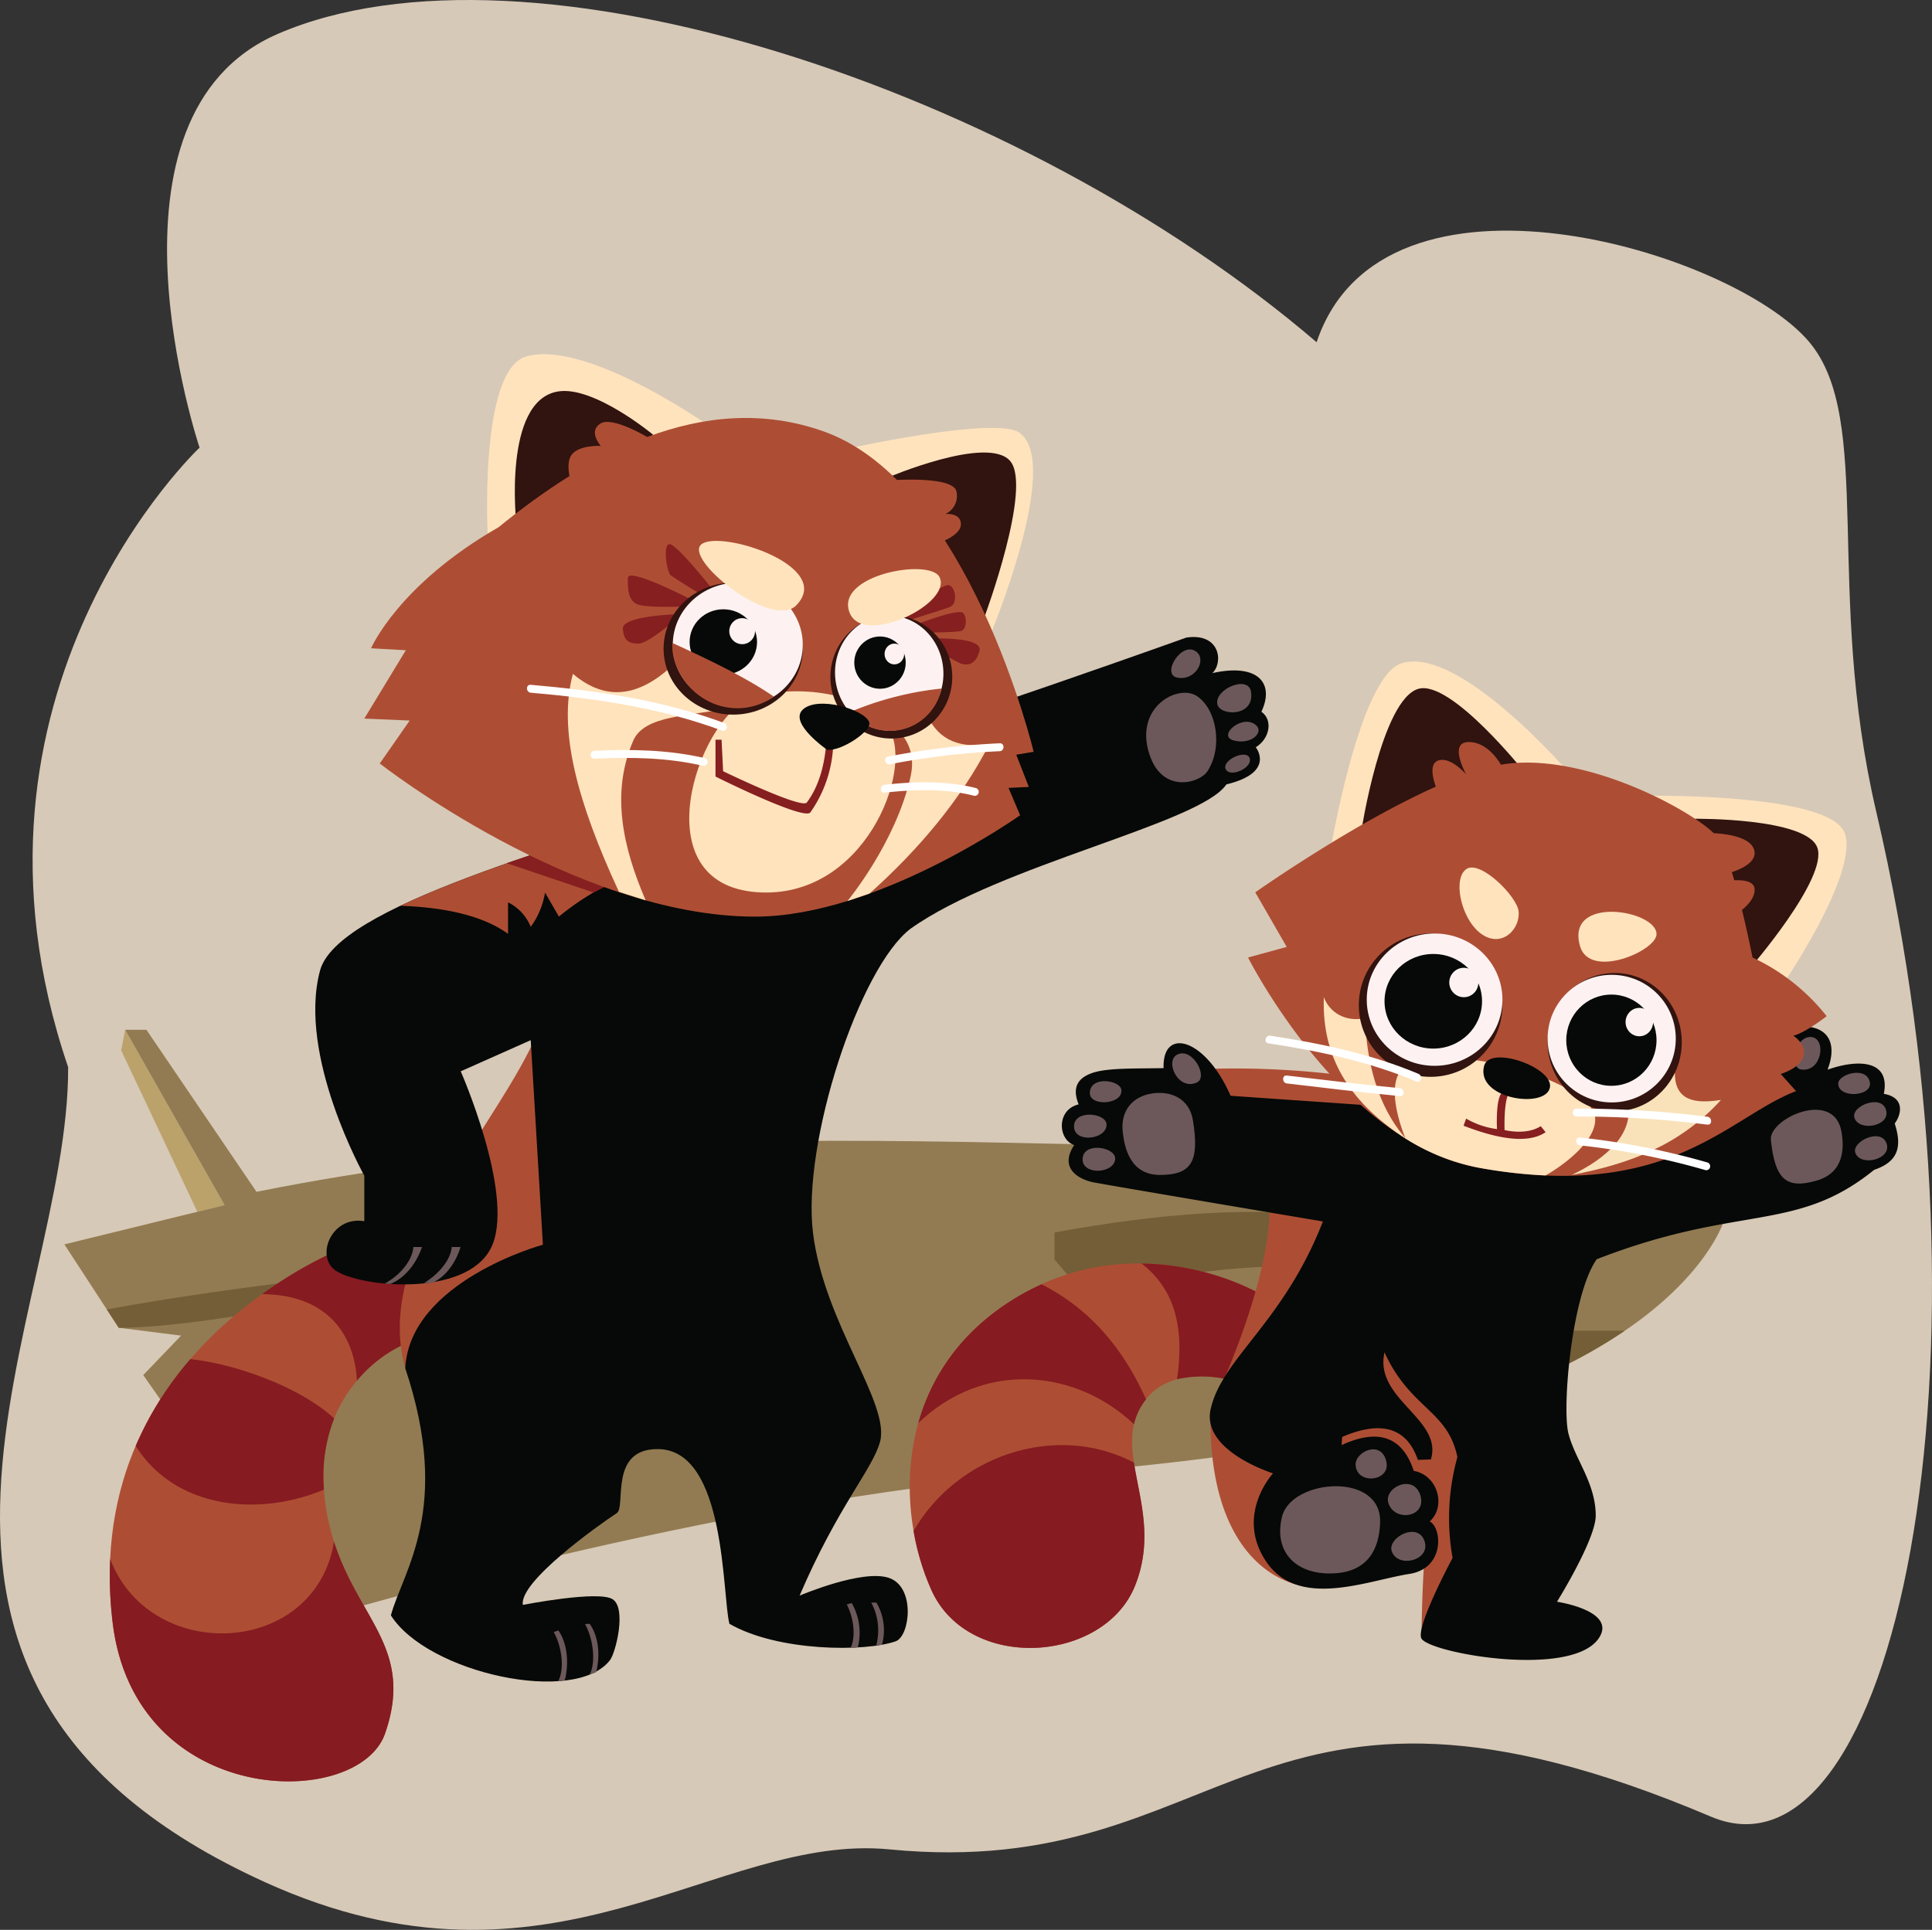 <svg xmlns="http://www.w3.org/2000/svg" xmlns:xlink="http://www.w3.org/1999/xlink" width="600" height="599.472" viewBox="0 0 600 599.472">
  <rect x="0" y="0" width="600" height="599.472" fill="#333333" stroke="none"/>
  <defs>
    <symbol id="Jed_and_Amanda" data-name="Jed and Amanda" viewBox="0 0 349.73 269">
      <g>
        <polygon points="10.816 131.213 11.579 127.334 30.521 160.382 25.33 161.641 10.816 131.213" fill="#bba26b"/>
        <path d="M316.356,162.874s-4.344,15.962-33.836,29.333c-19.236,8.721-48.738,15.477-96.196,18.954C125.085,215.648,47.608,238.464,47.608,238.464L15.021,192.419l7.21-7.437-11.88-1.482L0,167.785l30.521-7.403-18.941-33.048h4.046L36.599,157.877c88.954-17.615,157.211-4.849,269.944-8.807Z" fill="#927b52"/>
        <path d="M54.259,173.57s-24.603,2.524-46.181,6.48l2.272,3.45c15.515,0,45.15-6.361,45.15-6.361Z" fill="#745e37"/>
        <path d="M188.636,165.535v5.082l6.628,7.733c13.829-5.512,30.271-6.927,47.946-6.407v-9.059C227.244,160.385,208.608,161.944,188.636,165.535Z" fill="#745e37"/>
        <path d="M282.519,192.207a101.134,101.134,0,0,0,14.785-8.154H282.76L280.934,192.909C281.469,192.676,282,192.443,282.519,192.207Z" fill="#745e37"/>
      </g>
      <path d="M56.24,167.171S2.772,185.509,9.179,238.977c4.207,35.106,46.817,35.573,51.921,20.989,6.186-17.675-7.512-22.536-11.047-41.306-4.475-23.759,14.044-31.747,14.044-31.747l5.736-11.948Z" fill="#ad4e34"/>
      <path d="M55.734,193.484a25.811,25.811,0,0,1,8.363-6.571L69.833,174.965,56.24,167.171a81.948,81.948,0,0,0-18.571,9.993C51.061,177.289,55.355,185.876,55.734,193.484Z" fill="#861b21"/>
      <path d="M13.589,205.766c7.087,11.309,22.553,13.731,35.865,8.245a29.633,29.633,0,0,1,1.946-13.409c-6.834-6.25-19.605-10.433-27.409-11.181A62.859,62.859,0,0,0,13.589,205.766Z" fill="#861b21"/>
      <path d="M61.101,259.967c5.578-15.937-5.007-21.46-9.735-36.15-3.569,21.729-34.983,23.16-42.645,3.256a71.632,71.632,0,0,0,.459,11.904C13.386,274.084,55.997,274.55,61.101,259.967Z" fill="#861b21"/>
      <path d="M90.28,127.585c-7.563,17.963-31.657,41.498-25.334,63.549l44.999-7.014Z" fill="#ad4e34"/>
      <path d="M57.139,163.417V154.83s-12.796-22.579-8.437-38.65c3.239-11.942,43.827-22.97,83.941-35.594C173.455,67.742,213.776,53.403,213.776,53.403c6.463-.934,7.056,4.725,4.954,6.697,8.709-1.91,11.891,1.919,9.33,7.29,2.264,1.55,1.572,5.11-1.073,6.69,0,0,3.894,4.736-5.602,7.006-4.943,7.359-43.18,15.175-60.206,27.227-9.716,7.349-20.694,40.353-18.541,57.38s14.78,32.098,12.755,39.336c-1.453,5.195-8.025,12.124-15.319,28.964,0,0,12.018-5.088,17.076-3.327s3.946,10.995,1.228,11.938c-5.868,2.036-22.479,1.937-31.674-3.303-1.418-5.48-.593-32.727-13.539-32.927-9.511-.147-6.101,10.889-7.917,12.065-3.5,2.266-18.687,12.953-17.896,17.303,0,0,14.468-2.814,17.131-1.053s.54,10.069-.516,11.438c-6.628,8.598-34.807,2.468-41.762-8.415,2.282-8.362,11.7-20.064,2.74-46.577.844-16.434,26.224-23.289,26.224-23.289l-2.321-38.553-13.335,5.871s10.021,22.55,6.107,32.531S57.51,176.065,52.029,172.934C47.593,170.515,50.686,162.326,57.139,163.417Z" fill="#060907"/>
      <path d="M215.801,64.452c-3.542-2.376-11.979,1.972-9.107,10.869,2.472,7.659,9.62,5.496,11.074,3.308C220.722,74.184,219.632,67.023,215.801,64.452Z" fill="#6c585a"/>
      <path d="M215.592,56.024c-2.768-1.961-6.569,4.242-3.658,4.907C215.395,61.722,217.802,57.59,215.592,56.024Z" fill="#6c585a"/>
      <path d="M219.649,65.868c-.396-2.815,5.916-5.413,6.427-2.279C226.867,68.446,219.984,68.251,219.649,65.868Z" fill="#6c585a"/>
      <path d="M226.809,69.74c-2.603-1.784-7.039,2.143-4.167,3.017C226.057,73.797,228.887,71.164,226.809,69.74Z" fill="#6c585a"/>
      <path d="M225.803,76.092c-.683-1.713-5.455.493-4.51,2.18C222.192,79.872,226.526,77.905,225.803,76.092Z" fill="#6c585a"/>
      <path d="M84.529,109.252v-5.945a8.94,8.94,0,0,1,4.319,4.624,14.928,14.928,0,0,0,2.726-6.467l2.642,4.54a49.834,49.834,0,0,1,12.182-7.321L97.047,91.71C84.158,95.86,72.612,99.909,64.016,103.962,73.496,104.298,80.179,106.145,84.529,109.252Z" fill="#ad4e34"/>
      <path d="M66.495,168.282h1.637c-.933,2.757-3.027,5.77-6.041,6.963l-1.057-.081C64.236,173.469,66.348,170.543,66.495,168.282Z" fill="#6c585a"/>
      <path d="M73.794,168.282h1.682c-.843,2.757-2.703,5.589-5.428,6.782H68.516C71.412,173.369,73.662,170.543,73.794,168.282Z" fill="#6c585a"/>
      <path d="M94.078,250.117l1.27-.186c.733-2.817.634-6.735-1.232-9.386l-.877.311C94.988,244.031,95.195,248.147,94.078,250.117Z" fill="#6c585a"/>
      <path d="M100.065,248.884l1.246-.458c.733-2.817.634-6.485-1.232-9.136l-.877.061C100.951,242.525,101.183,246.913,100.065,248.884Z" fill="#6c585a"/>
      <path d="M149.774,243.849l1.393-.095a11.176,11.176,0,0,0-1.163-8.368l-.943.275C150.548,238.468,150.725,242.107,149.774,243.849Z" fill="#6c585a"/>
      <path d="M154.679,243.386l1.089-.135a10.117,10.117,0,0,0-1.064-7.952h-.979A11.065,11.065,0,0,1,154.679,243.386Z" fill="#6c585a"/>
      <polygon points="84.261 95.929 100.824 101.464 102.853 100.442 88.667 94.463 84.261 95.929" fill="#861f20"/>
      <path d="M80.694,35.185S78.781,2.92,88.055.404c12.049-3.269,36.621,14.354,36.621,14.354Z" fill="#ffe3bd"/>
      <path d="M149.334,17.766s28.031-6.094,32.572-3.008c8.349,5.673-5.7,38.645-5.7,38.645Z" fill="#ffe3bd"/>
      <path d="M112.19,15.191S100.909,5.916,94.063,7.016C83.45,8.721,86.116,32.016,86.116,32.016Z" fill="#31130f"/>
      <path d="M156.741,23.294s19.185-8.121,23.455-3.165-4.884,29.351-4.884,29.351Z" fill="#31130f"/>
      <path d="M184.667,74.934s-12.203-50.565-39.933-60.359c-23.236-8.207-45.537,4.796-62.016,18.034-19.138,10.857-24.291,22.819-24.291,22.819l6.625.368-7.913,12.882,8.649.368-5.705,8.097s37.199,28.863,71.503,28.863c23.358-0,50.505-19.109,50.505-19.109l-2.208-5.153,3.864-.184-2.392-6.073Z" fill="#ad4e34"/>
      <path d="M111.888,16.089s-7.313-4.519-9.751-3.032.059,4.221.059,4.221-4.34-.218-5.648,1.803.357,6.342.357,6.342Z" fill="#ad4e34"/>
      <path d="M157.09,23.786s12.351-.991,12.885,2.135a3.736,3.736,0,0,1-2.135,4.193s2.916-.309,2.969,1.902-4.494,3.663-4.494,3.663Z" fill="#ad4e34"/>
      <path d="M131.966,101.402c20.319,1.449,29.931-22.978,25.185-30.686S137.318,62.188,130.403,65.053C120.626,69.104,110.007,99.837,131.966,101.402Z" fill="#ffe3bd"/>
      <path d="M145.128,73.614c-.319,3.597-1.265,7.707-3.681,10.88-.979,1.285-15.945-5.9-15.945-5.9l-.293-5.936h-1.157v6.942s16.817,8.329,18.068,6.77a23.56,23.56,0,0,0,4.345-12.378Z" fill="#861f20"/>
      <path d="M123.116,43.864s-6.61-8.262-7.881-8.071-.445,5.339.318,5.911,5.275,3.305,5.275,3.305Z" fill="#861f20"/>
      <path d="M119.12,46.088s-11.702-5.974-11.765-3.94.064,4.195,1.716,4.957,8.707.445,8.707.445Z" fill="#861f20"/>
      <path d="M116.761,49.012s-10.55.254-10.359,2.733,1.335,2.796,3.051,2.796,6.991-4.512,6.991-4.512Z" fill="#861f20"/>
      <path d="M165.348,53.586s9.732-.384,9.006,2.324c-.696,2.594-2.276,2.857-3.631,2.373a49.84,49.84,0,0,1-5.375-3.05Z" fill="#861f20"/>
      <path d="M159.247,49.083s7.796-5.665,9.151-5.568,1.985,3.535.242,4.164-9.054,2.857-9.054,2.857Z" fill="#861f20"/>
      <path d="M161.218,51.354s9.058-3.594,10.023-2.566c.787.839.629,2.954-.291,3.341s-9.151.339-9.151.339Z" fill="#861f20"/>
      <path d="M115.58,58.931c-6.175,5.542-12.4,6.602-18.696,1.312-2.873,10.567.806,24.082,8.773,41.087l5.089,1.609c-4.355-10.022-6.665-20.186-2.382-30.069,2.132-4.92,10.751-4.591,18.532-6.232Z" fill="#ffe3bd"/>
      <path d="M158.711,70.903s3.851,2.741,2.507,8.709c-2.807,12.464-12.019,23.447-12.019,23.447l4.182-1.39c9.467-8.38,17.443-17.785,22.825-28.142-5.097.666-9.456-.331-11.919-5.596Z" fill="#ffe3bd"/>
      <ellipse cx="127.422" cy="55.497" rx="13.262" ry="12.434" fill="#31130f"/>
      <ellipse cx="128.298" cy="54.78" rx="12.386" ry="11.716" fill="#fdf2f1"/>
      <ellipse cx="125.543" cy="54.236" rx="6.423" ry="6.16" fill="#060907"/>
      <circle cx="129.133" cy="52.202" r="2.453" fill="#fdf2f1"/>
      <path d="M135.161,64.535c-5.87-4.018-14.329-7.841-19.276-10.095-.4,3.498,1.975,8.4,6.599,10.852A12.133,12.133,0,0,0,135.161,64.535Z" fill="#ad4e34"/>
      <circle cx="157.553" cy="60.826" r="11.609" fill="#31130f"/>
      <ellipse cx="157.151" cy="60.1" rx="10.322" ry="10.849" transform="translate(-4.886 14.797) rotate(-5.308)" fill="#fdf2f1"/>
      <ellipse cx="155.394" cy="58.128" rx="4.9" ry="4.926" fill="#060907"/>
      <ellipse cx="158.133" cy="56.502" rx="1.871" ry="1.961" fill="#fdf2f1"/>
      <path d="M167.113,63.016a61.785,61.785,0,0,0-17.468,4.443,10.03,10.03,0,0,0,17.468-4.443Z" fill="#ad4e34"/>
      <path d="M139.398,47.369c7.396-7.369-14.102-14.25-17.94-11.607S134.757,51.993,139.398,47.369Z" fill="#ffe3bd"/>
      <path d="M166.727,42.003c2.529,4.956-14.476,13.181-17.108,6.753C146.69,41.603,164.877,38.379,166.727,42.003Z" fill="#ffe3bd"/>
      <path d="M88.848,63.798c12.417,1.065,24.706,2.845,36.455,7.142.901.329,1.289-1.108.396-1.435-11.871-4.341-24.307-6.119-36.85-7.195-.954-.082-.949,1.407,0,1.488Z" fill="#fff"/>
      <path d="M100.984,76.235c6.94-.313,13.833-.227,20.632,1.33.932.213,1.33-1.221.396-1.435-6.929-1.586-13.953-1.702-21.028-1.383-.954.043-.959,1.532,0,1.488Z" fill="#fff"/>
      <path d="M178.206,73.336a146.799,146.799,0,0,0-21.298,2.51c-.937.195-.541,1.63.396,1.435A144.051,144.051,0,0,1,178.206,74.824c.952-.056.958-1.545,0-1.488Z" fill="#fff"/>
      <path d="M173.691,81.782c-5.603-1.421-11.745-1.259-17.43-.627-.941.105-.952,1.594,0,1.488,5.548-.617,11.562-.814,17.034.574a.745.745,0,0,0,.396-1.435Z" fill="#fff"/>
      <path d="M145.31,74.549c2.591.389,8.606-3.56,8.033-5.183-.842-2.386-9.782-5.053-12.658-2.386C137.948,69.517,145.31,74.549,145.31,74.549Z" fill="#060907"/>
      <path d="M227.974,177.167s-23.25-13.592-47.004.865c-23.3,14.181-22.566,40.053-15.77,54.934,7.071,15.484,32.907,13.777,38.809-.891s-5.628-26.005,2.325-35.414c5.45-6.447,16.275-3.177,16.275-3.177Z" fill="#ad4e34"/>
      <path d="M205.223,171.389c6.723,5.136,8.099,12.76,6.757,21.816a22.059,22.059,0,0,1,10.629.279l5.365-16.317A50.754,50.754,0,0,0,205.223,171.389Z" fill="#861b21"/>
      <path d="M186.174,175.306a46.858,46.858,0,0,0-5.203,2.726c-10.205,6.211-15.799,14.664-18.293,23.455,12.635-12.013,30.168-10.072,41.105.204a11.69,11.69,0,0,1,2.297-4.702C201.786,187.488,195.454,179.967,186.174,175.306Z" fill="#861b21"/>
      <path d="M203.776,208.927c-14.491-7.567-33.478-1.677-41.986,12.88a46.355,46.355,0,0,0,3.41,11.16c7.071,15.484,32.907,13.777,38.809-.891C207.558,223.256,204.807,215.642,203.776,208.927Z" fill="#861b21"/>
      <path d="M271.449,242.127l-12.88-.028a256.215,256.215,0,0,1,1.732-28.229l-19.143-.459.994-27.846h29.297Z" fill="#ad4e34"/>
      <path d="M219.278,134.668a166.708,166.708,0,0,1,26.498,1.537l6.375,11.712L235.451,232.076c-8.487-1.897-17.642-10.98-17.073-33.151,12.035-25.671,11.202-37.743,11.202-37.743S220.621,144.468,219.278,134.668Z" fill="#ad4e34"/>
      <path d="M291.945,170.586c-4.762,6.702-6.636,27.983-5.386,32.845s5.2,9.361,5.2,15.485c0,4.48-7.378,16.231-7.378,16.231s10.672,1.555,8.296,6.307c-4.179,8.358-32.37,3.48-34.108.644-1.247-2.035,5.917-15.209,5.917-15.209a42.448,42.448,0,0,1,.917-19.006c-1.848-8.92-8.936-9.029-13.884-19.74-2.045,8.831,11.187,12.536,8.833,20.179l-2.479.078c-2.406-6.918-8.098-7.019-14.424-4.318l-.111,1.54c5.083-2.332,11.115-3.123,13.752,4.857,4.605.805,6.219,6.722,3.038,9.525,2.354,1.182,2.923,8.845-3.847,9.89-8.161,1.26-21.372,6.823-27.483-2.581-5.683-8.744,1.482-16.371,1.482-16.371s-13.604-4.186-11.903-12.018c2.098-9.661,13.867-16.294,21.401-35.461,0,0-41.165-6.858-43.797-7.393s-6.553-2.576-3.584-7.001c-3.136-1.064-3.416-6.665.84-7.673-1.218-3.035-.305-4.837,2.364-5.838,2.809-1.053,7.785-.892,13.822-.995-.257-7.826,7.953-5.713,12.769,5.209l51.791,3.557,58.791-16.494c3.728.673,4.809,3.74,3.157,8.021,5.547-1.957,12.045-1.994,10.72,4.553,4.234.722,3.231,4.108,2.071,5.586,1.469,4.478.602,7.219-3.92,8.744C329.849,165.729,319.17,160.114,291.945,170.586Z" fill="#060907"/>
      <path d="M212.04,132.002c2.893-1.419,5.991,4.272,3.706,5.28C212.141,138.87,209.591,133.202,212.04,132.002Z" fill="#6c585a"/>
      <path d="M195.372,139.153c.182-3.217,5.815-2.305,6.01-.493C201.687,141.479,195.218,141.876,195.372,139.153Z" fill="#6c585a"/>
      <path d="M192.36,145.536c.003-3.222,6.208-2.551,6.198-.307C198.545,148.064,192.358,148.744,192.36,145.536Z" fill="#6c585a"/>
      <path d="M193.997,151.606c.203-3.215,6.355-2.16,6.205.08C200.012,154.514,193.794,154.807,193.997,151.606Z" fill="#6c585a"/>
      <path d="M201.645,146.649c-.472-4.068,1.872-6.773,5.645-7.322,3.362-.489,7.025.831,7.723,5.056,1.297,7.853-.312,10.291-6.24,10.313C203.156,154.717,202.007,149.764,201.645,146.649Z" fill="#6c585a"/>
      <path d="M333.023,128.731c-3.171-.571-4.59,5.751-2.116,6.093C334.809,135.363,335.707,129.214,333.023,128.731Z" fill="#6c585a"/>
      <path d="M343.986,137.248c-.577-3.17-6.055-1.57-6.025.253C338.007,140.335,344.475,139.93,343.986,137.248Z" fill="#6c585a"/>
      <path d="M347.078,142.471c-.886-3.098-6.67-.752-6.044,1.404C341.824,146.598,347.96,145.555,347.078,142.471Z" fill="#6c585a"/>
      <path d="M347.168,148.757c-1.077-3.036-6.704-.335-5.945,1.778C342.181,153.202,348.241,151.78,347.168,148.757Z" fill="#6c585a"/>
      <path d="M338.572,146.501c-1.461-8.033-13.869-2.434-13.443,1.602.79,7.503,2.97,9.281,8.677,7.676C339.213,154.259,339.104,149.424,338.572,146.501Z" fill="#6c585a"/>
      <path d="M251.884,208.82c-.903-4.329-5.989-1.967-5.872.509C246.193,213.18,252.648,212.483,251.884,208.82Z" fill="#6c585a"/>
      <path d="M258.352,215.107c-1.274-4.184-7.003-1.511-6.105,1.401C253.381,220.186,259.62,219.273,258.352,215.107Z" fill="#6c585a"/>
      <path d="M259.131,223.689c-1.286-3.71-7.134-.624-6.229,1.957C254.046,228.906,260.411,227.383,259.131,223.689Z" fill="#6c585a"/>
      <path d="M250.679,220.152c.263-9.57-16.883-8.167-18.683-1.061-1.703,6.72,2.766,11.247,10.315,10.674C249.462,229.223,250.584,223.634,250.679,220.152Z" fill="#6c585a"/>
      <path d="M300.812,83.233s35.518-.672,38.377,7.014-12.537,29.681-12.537,29.681l-13.725-10.677Z" fill="#ffe3bd"/>
      <path d="M241.092,94.202s5.533-33.354,13.658-35.943c10.92-3.479,31.871,20.603,31.871,20.603Z" fill="#ffe3bd"/>
      <path d="M247.031,90.248s3.914-25.297,10.997-27.194c6.201-1.661,20.235,15.808,20.235,15.808Z" fill="#31130f"/>
      <path d="M310.683,87.561s21.148-.207,23.284,5.402c2.174,5.71-12.899,22.872-12.899,22.872L310.683,87.561" fill="#31130f"/>
      <path d="M329.408,128.456c2.402-.61,6.353-3.688,6.353-3.688a39.031,39.031,0,0,0-14.127-11.056s-.827-4.167-2.007-8.977c1.071-.855,2.488-2.3,2.405-3.919-.078-1.511-2.159-1.734-3.879-1.659q-.226-.784-.458-1.536c2.046-.677,4.875-2.025,4.248-4.195-.716-2.477-5.365-3.026-7.692-3.146-4.8-4.594-24.055-14.839-39.143-13.114-.452.052-.921.125-1.397.208-.8-1.315-2.987-4.33-6.21-4.272-3.25.058-1.373,4.297-.436,6.084-1.085-1.163-3.274-3.152-5.179-2.648-1.922.509-1.156,3.407-.588,4.968-15.952,7.035-34.405,19.921-34.405,19.921l5.991,10.288-7.368,1.996s17.744,34.912,43.913,39.616c36.393,6.541,47.544-9.564,60.499-14.434l-2.917-3.225C332.537,133.826,332.364,130.452,329.408,128.456Z" fill="#ad4e34"/>
      <path d="M267.187,96.996c2.676-1.62,9.636,5.236,9.885,8.061s-2.221,5.8-5.275,5.067C266.605,108.877,264.03,98.906,267.187,96.996Z" fill="#ffe3bd"/>
      <path d="M303.343,109.294c.024,3.176-12.688,8.574-14.557,2.325C285.879,101.898,303.309,104.717,303.343,109.294Z" fill="#ffe3bd"/>
      <path d="M306.836,135.441l-9.083,5.233c1.671,6.177-4.231,11.069-10.569,14.023,11.126-2.1,20.624-5.636,28.444-14.142C310.669,141.328,306.822,140.742,306.836,135.441Z" fill="#f9e2b9"/>
      <path d="M239.955,121.196c1.138,2.961,4.146,4.687,7.833,3.969.345,7.898,2.2,16.452,7.856,22.753C245.647,141.517,239.512,133.328,239.955,121.196Z" fill="#ffe3bd"/>
      <path d="M282.195,154.793c3.448-1.919,9.469-6.378,9.469-10.548,0-7.322-28.313-14.892-36.021-10.115-4.811,2.981-.112,13.716-.112,13.716a40.574,40.574,0,0,0,13.896,5.483A95.263,95.263,0,0,0,282.195,154.793Z" fill="#ffe3bd"/>
      <path d="M273.786,139.311h1.384c-.977,1.873-.774,6.922-.774,6.922s4.112,1.059,6.881-.733l.936,1.14c-3.139,2.096-8.5,1.508-15.635-1.221l.489-1.344a15.815,15.815,0,0,0,5.882,1.978S272.646,140.748,273.786,139.311Z" fill="#861f20"/>
      <path d="M270.482,134.17c1.035-4.031,13.23.267,12.556,4.01C282.288,142.342,268.881,140.408,270.482,134.17Z" fill="#060907"/>
      <ellipse cx="260.302" cy="122.695" rx="13.682" ry="13.51" fill="#31130f"/>
      <ellipse cx="261.058" cy="121.657" rx="12.926" ry="12.472" fill="#fdf2f1"/>
      <ellipse cx="260.81" cy="121.963" rx="9.289" ry="8.917" fill="#060907"/>
      <circle cx="266.63" cy="118.422" r="2.774" fill="#fdf2f1"/>
      <ellipse cx="295.373" cy="129.668" rx="12.783" ry="13.042" fill="#31130f"/>
      <ellipse cx="294.801" cy="129.003" rx="12.211" ry="12.026" fill="#fdf2f1"/>
      <circle cx="294.744" cy="129.298" r="8.598" fill="#060907"/>
      <ellipse cx="300.066" cy="125.883" rx="2.62" ry="2.674" fill="#fdf2f1"/>
      <path d="M313.03,143.724a200.198,200.198,0,0,0-24.929-1.531.745.745,0,0,0,0,1.488,200.198,200.198,0,0,1,24.929,1.531c.95.106.943-1.383,0-1.488Z" fill="#fff"/>
      <path d="M313.049,152.348a144.756,144.756,0,0,0-24.276-4.712c-.953-.087-.947,1.402,0,1.488a142.441,142.441,0,0,1,23.881,4.659.745.745,0,0,0,.396-1.435Z" fill="#fff"/>
      <path d="M229.382,129.886c9.652,1.454,19.162,3.434,28.206,7.187.884.367,1.269-1.073.396-1.435-9.044-3.752-18.554-5.733-28.206-7.187-.937-.141-1.341,1.293-.396,1.435Z" fill="#fff"/>
      <path d="M232.908,137.449c7.169.849,14.343,1.685,21.529,2.383.953.092.946-1.396,0-1.488-7.186-.698-14.36-1.534-21.529-2.383-.949-.112-.941,1.377,0,1.488Z" fill="#fff"/>
    </symbol>
  </defs>
  <title>character-jed-and-amanda-full</title>
  <g id="Background">
    <path d="M21.163,331.491c.337,77.094-76.739,190.585,61.219,253.209,89.021,40.409,140.003-15.467,193.861-10.222,105.811,10.304,112.235-70.804,255.08-10.178,56.736,24.08,91.475-140.827,51.351-312.219-16.087-68.716-.658-121.741-20.741-145.774-23.64-28.29-132.477-61.284-153.048,0C317.056,27.641,164.008-23.001,86.353,10.495c-59.001,25.449-24.376,128.558-24.376,128.558S-18.64,214.795,21.163,331.491Z" fill="#d7c9b7"/>
    <use width="349.73" height="269" transform="translate(20 110.035) scale(1.63 1.648)" xlink:href="#Jed_and_Amanda"/>
  </g>
</svg>
